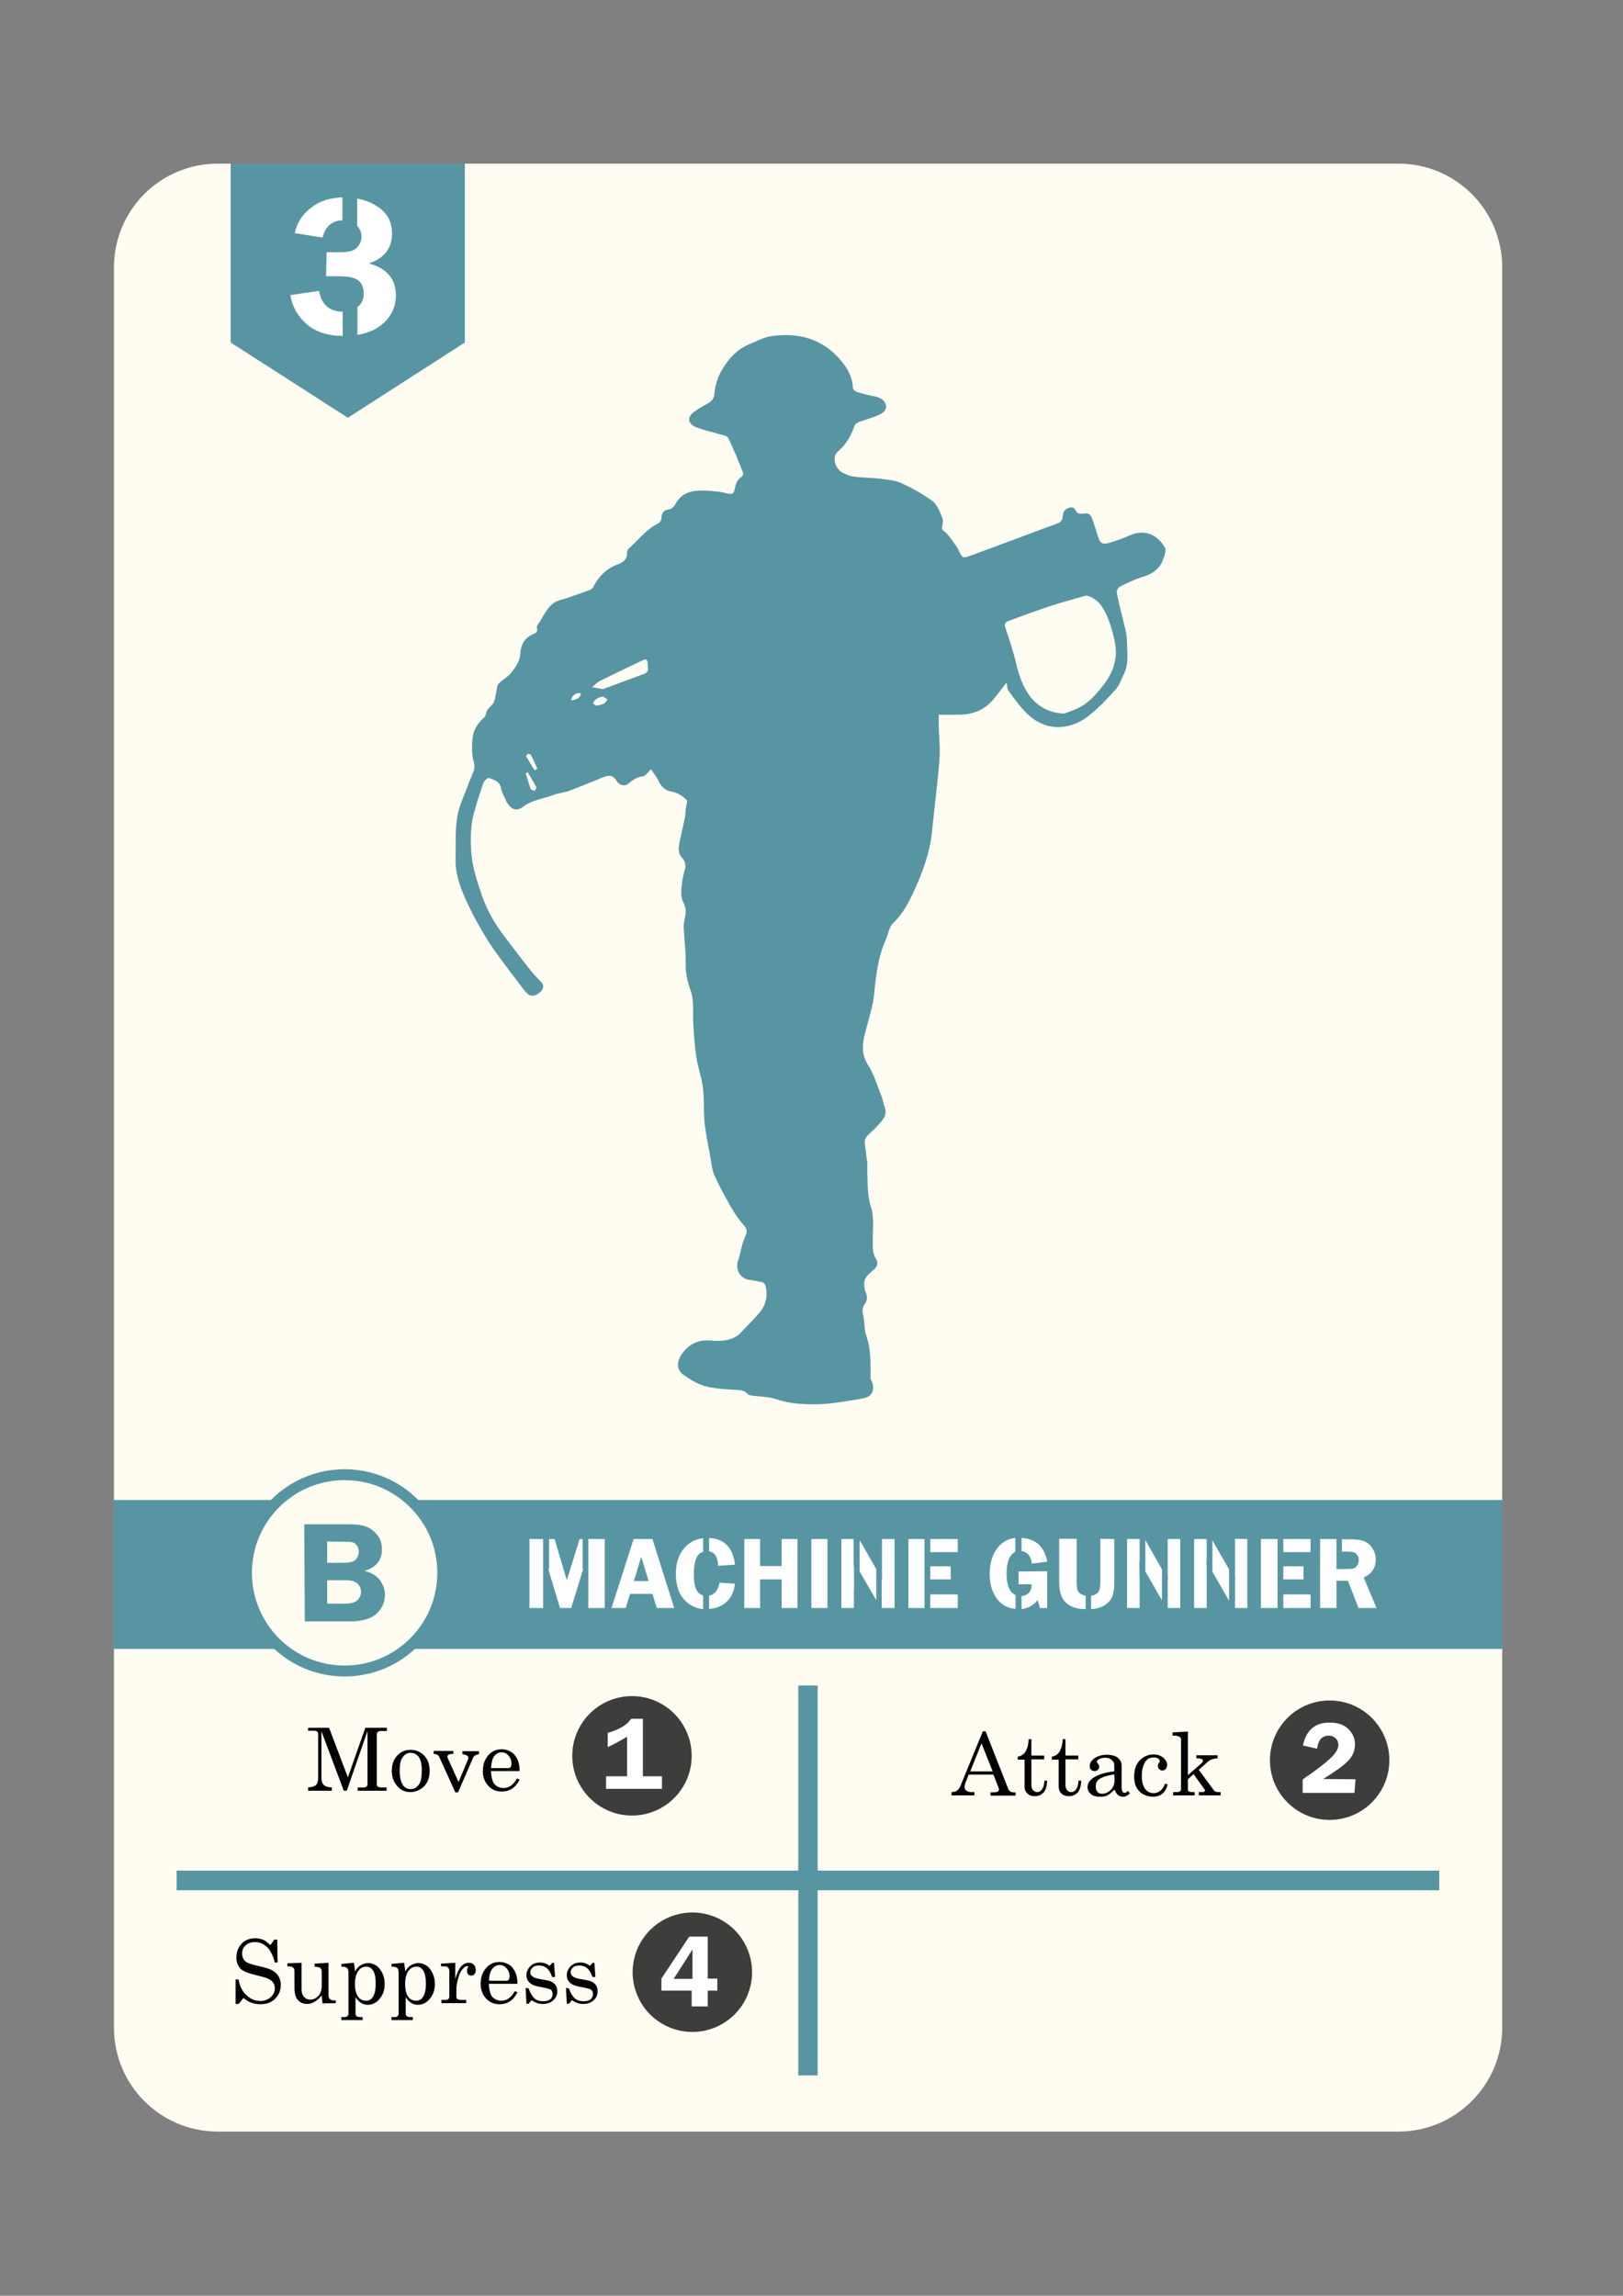 <?xml version="1.0" encoding="utf-8"?>
<!-- Generator: Adobe Illustrator 25.2.1, SVG Export Plug-In . SVG Version: 6.00 Build 0)  -->
<svg version="1.1" id="Layer_1" xmlns="http://www.w3.org/2000/svg" xmlns:xlink="http://www.w3.org/1999/xlink" x="0px" y="0px"
	 viewBox="0 0 595.3 841.9" style="enable-background:new 0 0 595.3 841.9;" xml:space="preserve">
<rect x="0" y="0" width="595.3" height="841.9" fill="#808080" stroke="none"/>
<style type="text/css">
	.st0{fill:#C7C6C6;}
	.st1{fill:#FFFCF2;}
	.st2{fill:#5895A2;}
	.st3{fill:#020203;}
	.st4{fill:#3D3D3B;}
	.st5{fill:none;}
	.st6{enable-background:new    ;}
	.st7{fill:#FFFFFF;}
	.st8{fill:#FFFCF1;stroke:#5895A2;stroke-width:4;stroke-miterlimit:10;}
</style>
<rect x="274.8" y="581.3" class="st0" width="4.2" height="7.2"/>
<path class="st1" d="M512.9,781.7h-433c-21.1,0-38.1-17.1-38.1-38.1V98.2C41.7,77.1,58.8,60,79.9,60h433C534,60,551,77.1,551,98.1
	v645.4C551,764.6,533.9,781.7,512.9,781.7z"/>
<rect x="41.7" y="550.1" class="st2" width="509.3" height="54.6"/>
<rect x="292.8" y="618.1" class="st2" width="7.1" height="143"/>
<rect x="64.8" y="686" class="st2" width="463.1" height="7.2"/>
<g>
	<path class="st3" d="M113,633.6h7.7l6.9,18.2l6.4-18.2h7.9v1.2H140c-0.7,0-1.1,0.1-1.4,0.3c-0.2,0.2-0.4,0.5-0.4,1v18.3
		c0,0.4,0.1,0.7,0.4,0.8c0.3,0.2,0.8,0.3,1.4,0.3h1.8v1.2h-10.6v-1.2h2c0.6,0,1-0.1,1.2-0.3s0.4-0.5,0.4-0.8v-19.6l-7.6,21.9h-1.1
		l-8.2-21.8v16.8c0,1,0.1,1.8,0.4,2.2c0.2,0.5,0.6,0.9,1.1,1.1c0.5,0.3,1.2,0.4,2.3,0.5v1.2H113v-1.2c1.4-0.1,2.4-0.4,2.9-0.9
		s0.8-1.4,0.8-2.8v-15.9c0-0.4-0.1-0.7-0.4-0.9c-0.2-0.2-0.7-0.3-1.3-0.3h-2V633.6L113,633.6L113,633.6z"/>
	<path class="st3" d="M150.6,641.7c2,0,3.6,0.7,5,2.1c1.3,1.4,2,3.3,2,5.6c0,1.6-0.3,3-0.9,4.1c-0.6,1.1-1.4,2-2.6,2.7s-2.3,1-3.6,1
		c-1.9,0-3.5-0.7-4.8-2.2s-2-3.3-2-5.6s0.7-4.2,2-5.6S148.7,641.7,150.6,641.7z M150.6,642.8c-1.2,0-2.1,0.5-2.9,1.6s-1.1,2.7-1.1,5
		s0.4,4,1.1,5.1c0.7,1.1,1.7,1.6,2.9,1.6s2.2-0.5,3-1.6s1.1-2.8,1.1-5.3c0-2.3-0.4-3.9-1.1-4.9C152.8,643.3,151.9,642.8,150.6,642.8
		z"/>
	<path class="st3" d="M159.1,642.1h7.2v1.1c-1,0-1.6,0.1-1.8,0.3c-0.3,0.2-0.4,0.4-0.4,0.7c0,0.2,0.1,0.5,0.2,0.7l3.9,8.6l3.5-8.4
		c0.1-0.2,0.1-0.3,0.1-0.4c0-0.8-0.8-1.2-2.2-1.4v-1.1h6.1v1.1c-0.6,0.1-1.1,0.2-1.5,0.5s-0.6,0.6-0.8,1.1l-5.4,12.4h-1l-5.8-12.8
		c-0.2-0.5-0.5-0.8-0.8-1s-0.8-0.3-1.4-0.3L159.1,642.1L159.1,642.1z"/>
	<path class="st3" d="M190.6,649.5h-10.5c0.1,2.2,0.5,3.8,1.2,4.7c0.9,1,2,1.5,3.4,1.5c2,0,3.7-1.2,4.9-3.5l1,0.4
		c-1.5,3-3.7,4.4-6.6,4.4c-2,0-3.6-0.7-4.9-2.1s-2-3.2-2-5.4c0-2.4,0.7-4.3,2-5.8s2.9-2.2,4.9-2.2c1.4,0,2.6,0.4,3.7,1.1
		c1,0.7,1.8,1.8,2.3,3.1C190.4,646.8,190.6,648,190.6,649.5z M180.1,648.4h6.3c0.4,0,0.7-0.1,0.9-0.4s0.3-0.7,0.3-1.3
		c0-1.2-0.4-2.1-1.1-2.9s-1.6-1.2-2.5-1.2c-1.1,0-2,0.5-2.8,1.5C180.6,645,180.2,646.5,180.1,648.4z"/>
</g>
<circle class="st4" cx="487.7" cy="645.5" r="21.9"/>
<rect x="476.5" y="632.2" class="st5" width="22.4" height="26.5"/>
<g class="st6">
	<path class="st7" d="M497.2,652.5l-0.4,5h-19v-4.9c0.6-0.5,1.6-1.2,3.1-2.2c3.5-2.5,6-4.5,7.6-6.1s2.4-3.1,2.4-4.4
		c0-1-0.3-1.8-1-2.4c-0.6-0.6-1.5-1-2.5-1c-2.5,0-3.9,1.6-4.3,4.8l-5.2-1.2c1.2-5.6,4.4-8.4,9.8-8.4c3,0,5.3,0.8,6.9,2.4
		s2.4,3.5,2.4,5.6c0,2.2-0.8,4.3-2.5,6c-1.7,1.8-4.8,4-9.2,6.7L497.2,652.5L497.2,652.5z"/>
</g>
<circle class="st4" cx="231.8" cy="643.9" r="21.9"/>
<rect x="220.6" y="630.7" class="st5" width="22.4" height="26.5"/>
<g class="st6">
	<path class="st7" d="M222.9,640.7v-5.2c4.4-1.3,7.2-3,8.6-5.2h4.3v21.1h7v4.6h-20.5v-4.6h7.7v-14.5
		C226.9,638.7,224.6,640,222.9,640.7z"/>
</g>
<g>
	<path class="st3" d="M360.5,634.9h1l8.3,21.1c0.3,0.8,1,1.3,2,1.3h0.7v1.2h-9.2v-1.2h0.7c1,0,1.6-0.1,2-0.3
		c0.3-0.2,0.4-0.4,0.4-0.7c0-0.2,0-0.4-0.1-0.6l-1.9-4.9h-9.1l-1.1,2.8c-0.3,0.8-0.4,1.3-0.4,1.8s0.2,1,0.7,1.3
		c0.5,0.4,1.2,0.5,2.1,0.5h0.8v1.2H349v-1.2c0.9,0,1.6-0.2,2.1-0.6c0.5-0.4,1-1.1,1.4-2.2L360.5,634.9z M360,639.3l-4.1,10.3h8.2
		L360,639.3z"/>
	<path class="st3" d="M377.3,637.8h1v6h4.7v1.4h-4.7v9.4c0,0.8,0.2,1.4,0.6,1.9c0.4,0.4,0.9,0.7,1.5,0.7c0.7,0,1.3-0.3,1.8-1
		s0.8-1.7,0.9-3.2h1c-0.1,2-0.5,3.4-1.3,4.3c-0.8,0.9-1.9,1.4-3.2,1.4c-1.2,0-2.1-0.3-2.8-1c-0.7-0.7-1-1.5-1-2.6v-9.8h-2.5v-1.1
		c1.2-0.2,2-0.7,2.6-1.5C376.8,641.5,377.2,639.9,377.3,637.8z"/>
	<path class="st3" d="M389.8,637.8h1v6h4.7v1.4h-4.7v9.4c0,0.8,0.2,1.4,0.6,1.9c0.4,0.4,0.9,0.7,1.5,0.7c0.7,0,1.3-0.3,1.8-1
		s0.8-1.7,0.9-3.2h1c-0.1,2-0.5,3.4-1.3,4.3c-0.8,0.9-1.9,1.4-3.2,1.4c-1.2,0-2.1-0.3-2.8-1c-0.7-0.7-1-1.5-1-2.6v-9.8h-2.5v-1.1
		c1.2-0.2,2-0.7,2.6-1.5C389.2,641.5,389.7,639.9,389.8,637.8z"/>
	<path class="st3" d="M413.8,656.8l0.6,0.9c-0.8,0.8-1.6,1.2-2.5,1.2c-0.7,0-1.3-0.2-1.8-0.6s-0.9-1.1-1.3-2c-1,1-1.9,1.7-2.6,2.1
		s-1.6,0.5-2.7,0.5c-1.5,0-2.6-0.3-3.4-1s-1.2-1.5-1.2-2.5c0-1.5,0.9-2.8,2.7-3.8c1.8-1,4.2-1.7,7.1-2v-2.2c0-0.8-0.3-1.5-1-2
		c-0.6-0.6-1.4-0.8-2.4-0.8c-0.9,0-1.7,0.2-2.3,0.6c-0.5,0.3-0.7,0.6-0.7,0.8s0.1,0.4,0.4,0.7c0.3,0.4,0.5,0.8,0.5,1.1
		c0,0.5-0.1,0.8-0.5,1.2c-0.3,0.3-0.7,0.5-1.2,0.5s-1-0.2-1.3-0.5c-0.4-0.3-0.5-0.8-0.5-1.4c0-1,0.6-2,1.7-2.8
		c1.2-0.8,2.7-1.3,4.6-1.3c1.7,0,3.1,0.4,4,1.1c0.9,0.8,1.4,1.7,1.4,2.8v8c0,0.7,0.1,1.2,0.3,1.6c0.2,0.3,0.5,0.5,0.9,0.5
		C413,657.3,413.4,657.2,413.8,656.8z M408.7,650.7c-2.6,0.4-4.5,1-5.6,1.8c-0.8,0.6-1.2,1.5-1.2,2.7c0,0.8,0.2,1.4,0.6,1.9
		s1,0.7,1.7,0.7c1.2,0,2.3-0.5,3.2-1.4c0.9-0.9,1.4-2.1,1.4-3.5L408.7,650.7L408.7,650.7z"/>
	<path class="st3" d="M427.3,654.1l1,0.3c-0.8,3-2.6,4.5-5.4,4.5c-2,0-3.7-0.7-5-2s-1.9-3.1-1.9-5.4c0-2.6,0.7-4.6,2.1-6
		s3.1-2.1,5-2.1c1.4,0,2.6,0.4,3.6,1.2c0.9,0.8,1.4,1.7,1.4,2.6c0,0.6-0.2,1.1-0.5,1.5c-0.4,0.4-0.8,0.6-1.2,0.6
		c-0.5,0-0.9-0.2-1.2-0.5s-0.5-0.7-0.5-1.2s0.2-0.9,0.5-1.3c0.2-0.2,0.2-0.3,0.2-0.5c0-0.3-0.2-0.6-0.6-0.9c-0.4-0.3-1-0.4-1.7-0.4
		c-1.3,0-2.2,0.5-2.9,1.4c-0.9,1.3-1.4,3.1-1.4,5.3c0,2.1,0.4,3.7,1.2,4.8c0.8,1.1,1.9,1.6,3.2,1.6
		C425.1,657.5,426.5,656.4,427.3,654.1z"/>
	<path class="st3" d="M430.1,635.3l5.6-0.3v16l4.8-4.2c0.5-0.4,0.7-0.8,0.7-1.1s-0.1-0.5-0.4-0.6c-0.4-0.2-1.1-0.3-2-0.3v-1.1h7.8
		v1.1c-1.5,0.1-2.7,0.5-3.5,1.2l-3.4,3l5.5,7.5c0.3,0.5,0.9,0.7,1.7,0.7h0.8v1.2h-8v-1.2h0.8c0.6,0,1,0,1.2-0.2
		c0.2-0.1,0.3-0.2,0.3-0.4s0-0.3-0.2-0.4l-4-5.6l-2.1,1.9v3.7c0,0.3,0.1,0.5,0.3,0.7c0.3,0.2,0.7,0.3,1.2,0.3h1v1.2h-7.9v-1.2h1.3
		c0.5,0,0.9-0.1,1.2-0.3s0.4-0.5,0.4-0.9v-18c0-0.5-0.1-0.8-0.5-1c-0.4-0.3-1-0.5-1.8-0.5h-0.8V635.3z"/>
</g>
<polygon class="st2" points="170.5,60 170.5,125.6 127.6,153.2 84.6,125.6 84.6,60 "/>
<polygon class="st0" points="84.9,125.3 85.5,125.3 85.5,125.6 "/>
<polygon class="st0" points="171.9,125.3 171.4,125.6 171.4,125.3 "/>
<rect x="114.1" y="711.3" class="st5" width="69.4" height="24.4"/>
<g>
	<path class="st3" d="M99.2,713.3l1.4-2h1.1l0.1,8.4h-1c-0.7-2.6-1.6-4.5-2.9-5.7s-2.7-1.8-4.4-1.8c-1.4,0-2.5,0.4-3.4,1.2
		s-1.3,1.8-1.3,3c0,0.7,0.2,1.4,0.5,2s0.8,1,1.5,1.4c0.7,0.3,1.9,0.7,3.7,1.1c2.6,0.6,4.4,1.1,5.4,1.7s1.8,1.3,2.3,2.2
		s0.8,1.9,0.8,3c0,2.1-0.7,3.8-2.1,5.2s-3.2,2-5.4,2c-2.4,0-4.5-0.8-6.2-2.3l-1.8,2.2h-1.1v-9h1.1c0.4,2.5,1.4,4.4,2.9,5.8
		c1.5,1.4,3.2,2.1,5.1,2.1c1.5,0,2.8-0.5,3.8-1.4s1.5-2,1.5-3.3c0-0.7-0.2-1.4-0.6-2s-0.9-1-1.7-1.4c-0.8-0.4-2.3-0.8-4.7-1.4
		c-2.6-0.6-4.3-1.3-5.2-2c-1.3-1.1-1.9-2.6-1.9-4.5c0-2,0.7-3.7,1.9-5s3-2,5-2c1,0,1.9,0.2,2.8,0.5S98.2,712.5,99.2,713.3z"/>
	<path class="st3" d="M110.6,719.8v9.7c0,1.2,0.3,2.1,0.9,2.8s1.4,1,2.3,1c1.2,0,2.2-0.5,3-1.4s1.2-2.1,1.2-3.5v-5.5
		c0-0.5-0.2-0.9-0.5-1.2c-0.4-0.3-1.1-0.4-2.1-0.5v-1.1l5.1-0.3v12c0,0.5,0.2,1,0.5,1.3s0.8,0.5,1.3,0.5h0.9v1l-4.9,0.1l-0.3-2.9
		c-0.9,1-1.8,1.8-2.6,2.3c-0.9,0.5-1.8,0.8-2.7,0.8c-1.3,0-2.4-0.4-3.3-1.3c-0.9-0.9-1.4-2.4-1.4-4.5v-6.4c0-0.6-0.2-1-0.7-1.3
		c-0.3-0.2-0.9-0.3-1.9-0.3V720L110.6,719.8z"/>
	<path class="st3" d="M129.8,719.8c0.2,1.1,0.4,2.2,0.4,3.2c0.7-1.2,1.5-2,2.3-2.4s1.6-0.7,2.6-0.7s1.9,0.3,2.9,0.9
		c0.9,0.6,1.6,1.5,2.2,2.7c0.6,1.2,0.9,2.5,0.9,4c0,2.4-0.7,4.3-2.1,5.8c-1.1,1.2-2.5,1.9-4.1,1.9c-0.9,0-1.7-0.2-2.5-0.7
		s-1.4-1.2-2-2.1v5.9c0,0.5,0.1,0.8,0.3,1c0.3,0.2,0.7,0.4,1.2,0.4h1.1v1.1h-7.8v-1.1h1.1c0.5,0,0.9-0.1,1.1-0.3s0.4-0.5,0.4-0.8
		v-15.4c0-0.7-0.2-1.2-0.5-1.5s-1-0.5-2.1-0.5v-1L129.8,719.8z M134.3,721.2c-1.1,0-2.1,0.5-2.9,1.6c-0.8,1.1-1.2,2.7-1.2,4.8
		s0.4,3.6,1.1,4.6s1.7,1.5,2.9,1.5c1.1,0,1.9-0.4,2.5-1.3c0.8-1.1,1.1-2.8,1.1-4.9c0-2.3-0.3-3.9-1-4.9S135.4,721.2,134.3,721.2z"/>
	<path class="st3" d="M148.2,719.8c0.2,1.1,0.4,2.2,0.4,3.2c0.7-1.2,1.5-2,2.3-2.4s1.6-0.7,2.6-0.7s1.9,0.3,2.9,0.9
		c0.9,0.6,1.6,1.5,2.2,2.7c0.6,1.2,0.9,2.5,0.9,4c0,2.4-0.7,4.3-2.1,5.8c-1.1,1.2-2.5,1.9-4.1,1.9c-0.9,0-1.7-0.2-2.5-0.7
		s-1.4-1.2-2-2.1v5.9c0,0.5,0.1,0.8,0.3,1c0.3,0.2,0.7,0.4,1.2,0.4h1.1v1.1h-7.8v-1.1h1.1c0.5,0,0.9-0.1,1.1-0.3s0.4-0.5,0.4-0.8
		v-15.4c0-0.7-0.2-1.2-0.5-1.5s-1-0.5-2.1-0.5v-1L148.2,719.8z M152.7,721.2c-1.1,0-2.1,0.5-2.9,1.6c-0.8,1.1-1.2,2.7-1.2,4.8
		s0.4,3.6,1.1,4.6s1.7,1.5,2.9,1.5c1.1,0,1.9-0.4,2.5-1.3c0.8-1.1,1.1-2.8,1.1-4.9c0-2.3-0.3-3.9-1-4.9S153.8,721.2,152.7,721.2z"/>
	<path class="st3" d="M161.7,720.1l5.3-0.3v5.9c0.6-2,1.2-3.4,2-4.4s1.8-1.5,2.9-1.5c0.8,0,1.4,0.2,1.9,0.7s0.7,1.1,0.7,2
		c0,0.7-0.2,1.2-0.5,1.5c-0.3,0.4-0.7,0.5-1.2,0.5s-0.9-0.2-1.1-0.5c-0.3-0.3-0.4-0.7-0.4-1.3c0-0.3,0.1-0.7,0.2-1
		c0.2-0.3,0.2-0.4,0.2-0.5c0-0.2-0.1-0.2-0.3-0.2c-0.4,0-0.9,0.2-1.4,0.8c-0.8,0.7-1.3,1.7-1.7,2.9c-0.6,1.9-0.9,3.4-0.9,4.5v3.1
		c0,0.3,0.1,0.6,0.4,0.8s0.7,0.3,1.3,0.3h1.9v1.2h-9.1v-1.2h1.4c0.5,0,0.9-0.1,1.1-0.3s0.4-0.4,0.4-0.7v-9.3c0-0.7-0.1-1.2-0.4-1.5
		c-0.3-0.3-0.7-0.5-1.3-0.5h-1.3L161.7,720.1L161.7,720.1L161.7,720.1z"/>
	<path class="st3" d="M189.8,727.5h-10.5c0.1,2.2,0.5,3.8,1.2,4.7c0.9,1,2,1.5,3.4,1.5c2,0,3.7-1.2,4.9-3.5l1,0.4
		c-1.5,3-3.7,4.4-6.6,4.4c-2,0-3.6-0.7-4.9-2.1s-2-3.2-2-5.4c0-2.4,0.7-4.3,2-5.8s2.9-2.2,4.9-2.2c1.4,0,2.6,0.4,3.7,1.1
		c1,0.7,1.8,1.8,2.3,3.1C189.6,724.8,189.8,726,189.8,727.5z M179.4,726.4h6.3c0.4,0,0.7-0.1,0.9-0.4s0.3-0.7,0.3-1.3
		c0-1.2-0.4-2.1-1.1-2.9s-1.6-1.2-2.5-1.2c-1.1,0-2,0.5-2.8,1.5C179.8,723,179.4,724.4,179.4,726.4z"/>
	<path class="st3" d="M193.9,729.2c0.6,1.8,1.4,3,2.2,3.7s1.9,1,3.1,1c1.1,0,2-0.2,2.6-0.7s0.9-1.1,0.9-1.9c0-0.4-0.1-0.8-0.3-1.2
		c-0.2-0.3-0.5-0.6-0.9-0.7s-1.4-0.4-3.1-0.7c-1.6-0.3-2.7-0.6-3.3-1c-0.6-0.3-1.1-0.8-1.5-1.4s-0.5-1.3-0.5-2c0-1.1,0.4-2,1.1-2.9
		c0.9-1.1,2.2-1.7,3.9-1.7c1.3,0,2.4,0.4,3.5,1.2l1-1.1h0.6l0.4,5.2h-1.1c-0.5-1.5-1.1-2.5-1.9-3.2c-0.8-0.7-1.8-1-2.9-1
		c-1,0-1.8,0.2-2.3,0.7c-0.6,0.5-0.9,1.1-0.9,1.8c0,0.6,0.3,1.1,0.8,1.5s1.5,0.8,3,1c1.7,0.3,2.9,0.5,3.4,0.7c0.9,0.3,1.5,0.8,2,1.4
		s0.7,1.4,0.7,2.4c0,1.3-0.5,2.4-1.5,3.3s-2.3,1.3-3.9,1.3c-1.4,0-2.8-0.5-4-1.4l-1.1,1.3h-0.8l-0.3-5.8L193.9,729.2L193.9,729.2z"
		/>
	<path class="st3" d="M208.7,729.2c0.6,1.8,1.4,3,2.2,3.7s1.9,1,3.1,1c1.1,0,2-0.2,2.6-0.7s0.9-1.1,0.9-1.9c0-0.4-0.1-0.8-0.3-1.2
		c-0.2-0.3-0.5-0.6-0.9-0.7s-1.4-0.4-3.1-0.7c-1.6-0.3-2.7-0.6-3.3-1c-0.6-0.3-1.1-0.8-1.5-1.4s-0.5-1.3-0.5-2c0-1.1,0.4-2,1.1-2.9
		c0.9-1.1,2.2-1.7,3.9-1.7c1.3,0,2.4,0.4,3.5,1.2l1-1.1h0.6l0.4,5.2h-1.1c-0.5-1.5-1.1-2.5-1.9-3.2c-0.8-0.7-1.8-1-2.9-1
		c-1,0-1.8,0.2-2.3,0.7c-0.6,0.5-0.9,1.1-0.9,1.8c0,0.6,0.3,1.1,0.8,1.5s1.5,0.8,3,1c1.7,0.3,2.9,0.5,3.4,0.7c0.9,0.3,1.5,0.8,2,1.4
		s0.7,1.4,0.7,2.4c0,1.3-0.5,2.4-1.5,3.3s-2.3,1.3-3.9,1.3c-1.4,0-2.8-0.5-4-1.4l-1.1,1.3h-0.8l-0.3-5.8L208.7,729.2L208.7,729.2z"
		/>
</g>
<ellipse transform="matrix(0.923 -0.385 0.385 0.923 -258.724 153.23)" class="st4" cx="253.7" cy="723.4" rx="21.9" ry="21.9"/>
<rect x="242.5" y="710.2" class="st5" width="22.4" height="26.5"/>
<g class="st6">
	<path class="st7" d="M259.6,710.2v15.4h3.5v4.4h-3.5v5.8h-5.9V730h-11.1v-4.4l10.2-15.4H259.6z M247.1,725.7h6.9v-8.6
		c0-0.3,0-0.7,0-1.2v-1L247.1,725.7z"/>
</g>
<g>
	<path class="st7" d="M119.8,92.5h5.2c3,0,5-0.6,6-1.8c1.1-1.2,1.6-2.5,1.6-3.9c0-1.6-0.6-3-1.8-4.2s-2.8-1.8-4.9-1.8
		c-4,0-6.5,2.1-7.6,6.3l-10.2-1.6c0.8-3.8,2.9-7,6.1-9.4c3.2-2.5,7.2-3.7,12-3.7c5,0,9.1,1.2,12.5,3.5s5.1,5.6,5.1,9.7
		c0,5.4-2.8,9.1-8.5,11c6.6,1.8,9.9,5.7,9.9,11.7c0,4.3-1.7,7.9-5.1,10.7c-3.4,2.8-8.1,4.2-14,4.2c-5.7,0-10.2-1.4-13.6-4.3
		c-3.3-2.9-5.3-6.4-6-10.7l10.5-1.5c1,5.1,3.9,7.6,8.8,7.6c2.3,0,4.1-0.6,5.5-1.8c1.4-1.2,2.1-2.8,2.1-4.8c0-2.1-0.6-3.7-1.9-4.8
		c-1.3-1.1-3.8-1.6-7.4-1.6h-4.5L119.8,92.5L119.8,92.5L119.8,92.5z"/>
</g>
<rect x="125.6" y="67.8" class="st2" width="5.4" height="20.2"/>
<rect x="125.7" y="108.5" class="st2" width="5.4" height="20.2"/>
<path class="st0" d="M251.7,223.4c0,1.1,0.2,1.5,0.4,1s0.2-1.4,0-2C251.9,221.9,251.7,222.3,251.7,223.4z"/>
<path class="st2" d="M369.2,250.3c-1.9,2.5-3.5,4.6-5.2,6.6c-3.3,3.7-7.5,5.2-12.4,5.2c-2.3,0-4.6,0-7.3,0c0,1.3,0,2.5,0,3.7
	c0.1,4.2,0.6,8.4,0.3,12.6c-0.7,9-1.9,18-2.8,27c-0.8,7.3-3.3,14.2-6.3,20.8c-2,4.4-4.2,8.8-7.9,12.3c-1.5,1.4-1.8,4.1-2.7,6.1
	c-2.9,6.4-3.6,13.2-4.3,20.2c-0.5,4.4-1.9,8.6-3,12.9c-1.2,4.4-2,8.5,0.8,12.9c2.2,3.3,3.3,7.4,4.8,11.1c0.6,1.4,0.8,2.9,1.3,4.3
	c1.1,3-0.8,4.8-2.5,6.7c-1.3,1.5-2.9,2.7-4.2,4.2c-0.4,0.5-0.6,1.3-0.6,2c0.2,2.5,0.6,4.9,0.9,7.4c0.1,0.8,0,1.7,0,2.5
	c0.2,4.7-0.1,9.3,1.4,14c1.2,3.8,0.6,8.2,0.6,12.3c0,2.2-0.1,4.5,1.2,6.5c1,1.6,0.4,3.1-1,4.2c-1.8,1.5-3.6,2.9-3.3,5.6
	c0.1,0.6,0.1,1.3,0.3,1.9c0.8,1.7,1.1,3.3-0.1,4.9c-0.9,1.2-1,2.5-0.6,4.1c0.6,2.4,0.3,5.1,1.1,7.4c1.8,5.1,1.6,10.3,1.6,15.5
	c0,0.8,0.6,1.5,0.8,2.3c0.5,3.1-0.5,4.8-4,5.4c-5.5,0.9-11.1,2-16.7,2.1c-4.8,0-9.6-0.2-14.4-1.8c-2.9-1-6.1-1-9.2-1.4
	c-0.5-0.1-1.2-0.2-1.5-0.5c-1.3-1.6-2.9-1.5-4.7-1.6c-3.7-0.3-7.6-0.4-11.1-1.4c-2.8-0.8-5.5-2.5-7.9-4.2c-2.3-1.6-2.5-4.5-0.8-7.1
	c2.6-4,6.1-5.8,10.9-5.4c3.4,0.3,6.8,0.2,9.8-1.8c0.6-0.4,1.1-1,1.6-1.5c2.3-2.4,4.6-4.7,6.7-7.2c1.8-2.2,2.6-4.8,2.3-7.7
	c-0.1-0.7-0.1-1.4-0.4-2c-0.2-0.5-0.6-1.1-1.1-1.2c-1.7-0.4-3.4-0.6-5.1-0.9c-3.3-0.7-4.9-4-3.7-7.3c0.6-1.7,0.9-3.6,1.4-5.4
	c0.3-1.1,0.7-2.2,1.2-3.3c0.7-1.5,0.7-2.6-0.5-3.9c-1.9-2.2-3.6-4.6-5-7.1c-2.1-3.7-4.2-7.5-5.9-11.4c-1-2.3-1.1-4.9-1.6-7.4
	c-0.5-2.6-1-5.1-1.4-7.7c-0.3-1.8-0.6-3.7-0.7-5.6c-0.2-3.8,0-7.7-0.5-11.5c-0.5-3.7-1.8-7.3-2.4-11.1c-0.6-3.8-0.8-7.7-1.1-11.6
	c-0.3-4.5,0.5-8.9-1.2-13.4c-1.1-3-1.7-6.2-1.6-9.6c0.1-4.1-0.5-8.2-0.7-12.3c-0.1-1.4,0.1-2.8,0.4-4.1c0.5-2.1,0.4-4-0.7-6
	c-0.6-1.2-0.7-2.9-0.6-4.3c0.2-2.5,0.6-5.1,1.3-7.5c0.5-1.7,0-3.1-1-4.2c-1.4-1.5-1.4-3.2-1.1-4.9c0.6-3.3,1.5-6.6,2.1-9.9
	c0.2-0.9,0.2-1.9,0.3-2.9c0.1-0.9,0.3-1.8,0.6-3.2c-1.3-1.5-3.2-2.9-5.7-3.4c-2.4-0.4-3.9-1.8-4.9-4c-0.7-1.5-1.8-2.8-2.7-4.2
	c-1.2,1.1-2,2.5-3,2.6c-2.3,0.2-3.8,1.5-5.5,2.8c-1.4,1.1-3.4,0.2-4.2-1.2c-1.5-2.6-3.4-1.8-5.3-1.1c-4,1.6-7.9,3.3-12,4.8
	c-1.9,0.7-4.1,0.8-6,1.6c-3.7,1.4-7.7,1.7-11,4.3c-2.6,2-4.9,0.7-6.5-2.9c-0.6-1.4-1.3-2.7-1.6-4.2c-0.5-2.4-2.6-2.8-4.3-3.5
	c-0.4-0.2-1.8,1-2.1,1.8c-1.3,3.8-2.6,7.7-3.6,11.6c-1.1,4.3-1.1,8.6-0.9,13.1c0.3,5.8,2.1,11.1,3.9,16.4c1.9,5.6,4.8,10.6,8.4,15.3
	c2.8,3.7,5.6,7.4,8.5,11.1c1.4,1.8,2.9,3.5,4.5,5.1c1.2,1.2,1.6,2.2,0.5,3.6c-1.6,1.9-3.7,2.4-5,1.2c-0.8-0.7-1.5-1.6-2.2-2.5
	c-4-5.4-8.2-10.6-11.9-16.2c-3.2-5-6.1-10.3-8.6-15.7c-2.1-4.8-4-9.8-3.8-15.3c0.1-5.1-0.2-10.2,0.6-15.2c0.6-3.9,2.5-7.6,3.8-11.3
	c0.7-1.9,1.6-3.8,2.3-5.7c0.4-1.3,0.2-2.5-0.2-3.9c-0.6-2.7-0.6-5.6-0.2-8.4c0.4-2.8,1.9-5.2,4.1-7.1c0.3-0.3,0.6-0.8,0.7-1.2
	c0.2-1.8,1.5-2.6,2.5-3.8c1-1.2,1-3.2,1.4-4.8c0.2-0.9,0.2-2,0.7-2.6c1.5-1.5,3.5-2.6,4.8-4.2c1.5-1.9,3.1-4.3,3.2-6.5
	c0.2-3.7,1.5-6.2,4.9-7.6c1-0.4,1.5-0.9,1.3-2c-0.1-0.4-0.1-0.9,0.1-1.2c2.2-2.9,3.3-6.7,6.7-8.6c1.1-0.6,2.4-0.8,3.6-1.2
	c3-1,6.1-2.1,9.1-3.2c0.4-0.2,0.9-0.6,1.1-1c2-4.1,5.1-7,9.4-8.5c1.9-0.7,3.1-2,3-4.2c0-0.4,0.2-1,0.5-1.3c3.6-3.2,6.5-7.2,11-9.4
	c0.6-0.3,1.1-1.2,1.1-1.9c0-1.7,0.9-2.9,2.3-3.1c1.6-0.2,2.3-1.1,3-2.3c2.2-4,6-4.8,10.1-4.7c1.8,0,3.6,0.2,5.4,0.4
	c1.2,0.1,2.4,0.4,3.6,0.7c1.2,0.2,2.1,0.3,2.4-1.3c0.4-1.8,0.8-3.8,2.7-4.9c0.3-0.2,0.6-1.1,0.4-1.6c-1.7-4.2-3.4-8.5-5.4-12.6
	c-0.4-0.8-1.9-1-3-1.3c-2.9-0.9-5.9-1.5-8.7-2.6c-3.2-1.3-3.5-3.7-0.8-5.7c1.6-1.2,3.4-2.1,5.1-3.1c1.2-0.7,2.1-1.6,2.3-3.2
	c0.3-3.3,1.2-6.5,3-9.4c2.4-3.9,5.3-7.1,9.5-8.9c2.7-1.1,5.4-2.7,8.3-3.1c10.1-1.5,19,0.9,25.7,9c2.3,2.7,4.2,6,4.3,9.9
	c0,0.5,0.8,1.3,1.4,1.5c2.2,0.7,4.5,1.3,6.8,1.7c1.8,0.4,3.4,1.2,3.9,3s-1,3.1-2.4,3.7c-2.4,1.1-4.9,1.7-7.3,2.6
	c-0.7,0.3-1.6,0.8-1.8,1.5c-1.3,3.7-3.1,6.9-6.1,9.4c-2.4,2-0.9,6.8,2.3,8c0.8,0.3,1.6,0.8,2.5,1c1,0.2,2.1,0.3,3.1,0.4
	c2.4,0.2,4.7,0.2,7.1,0.5c2.7,0.4,5.7,0.5,8.1,1.6c4.1,1.8,8.1,4.1,11.7,6.7c1.7,1.3,2.6,3.9,3.5,6c0.4,0.9,0.2,2.1,0,3.1
	s-0.2,1.3,0.8,2c1.5,1.2,2.6,3,3.8,4.6c0.6,0.8,1.1,1.6,1.5,2.5c1.3,2.7,1.6,2.8,4.2,1.8c8.9-3.3,17.9-6.6,26.9-10
	c1.9-0.7,3.9-1.3,5.8-2.2c0.6-0.3,1.2-1.4,1.2-2.1c0-1.8,0.8-2.8,2.3-3.3s2.2,0.4,2.8,1.6c0.2,0.4,1.3,0.7,2,0.6
	c2.2-0.4,3.1,0,3.8,2.1c0.7,2.1,1.4,4.1,2,6.2c0.8,2.5,1.6,3.1,4.1,2.4c2.6-0.8,5.2-1.7,7.7-2.8c5.7-2.5,10.3,0.1,12.8,4.6
	c0.5,0.9-0.1,2.7-0.6,4c-1.2,3.7-4,5.6-7.7,6.7c-2.8,0.8-5.5,2.2-8.2,3.5c-0.6,0.3-1.3,1.4-1.2,2.1c0.5,3,1.3,5.9,2,8.8
	c0.6,2.8,1.6,5.7,1.7,8.5c0.1,4.4,0.9,8.8-1.2,13c-0.9,1.8-1.5,3.8-2.8,5.2c-3,3.4-6.1,6.7-9.6,9.5c-3,2.5-6.7,4.2-10.7,4.4
	c-5,0.3-9.2-1.8-12.6-5.2c-2.5-2.5-4.6-5.5-6.7-8.4C369.4,252.7,369.5,251.6,369.2,250.3z M390.3,261.7c1.2-0.5,3.3-1.1,5.3-2.1
	c4.1-2,6.9-5.5,9.6-9c3.3-4.5,4.9-9.6,3.7-15.2c-1-4.8-2.3-9.4-5.1-13.5c-1.3-1.8-4.4-3.8-5.8-3.4c-4,1.2-8,2.2-12,3.5
	c-5.5,1.8-10.9,3.8-16.3,5.8c-1.3,0.5-1.3,1.3-0.9,2.5c1.4,4.3,2.9,8.6,3.9,13c1.1,4.6,2.6,9,5.6,12.7
	C381.1,259.2,384.7,261.4,390.3,261.7z M237.6,244.6c0-2.7-0.4-3.2-1.8-2.5c-5.2,2.5-10.5,5-15.7,7.6c-1.1,0.5-1.9,1.5-2.9,2.3
	c1.3,0.2,2.6,0.5,3.9,0.7c0.1,0,0.3-0.1,0.4-0.1c4.7-1.7,9.3-3.5,14-5.2C237.2,246.9,238,246.1,237.6,244.6z M218.8,258.8
	c1.1-0.3,2-0.4,2.8-0.8c0.5-0.3,0.8-1,1.2-1.5c-0.7-0.4-1.4-1.1-2-1c-0.8,0.1-1.7,0.6-2.4,1.1c-0.4,0.3-0.9,1.1-0.8,1.4
	S218.4,258.6,218.8,258.8z M193.6,283.2c-0.3,0.1-0.6,0.3-0.8,0.4c0.6,1.9,1.2,3.9,1.9,5.8c0.1,0.4,1,0.4,1.5,0.6
	c0.2-0.5,0.6-1.1,0.5-1.4C195.7,286.8,194.6,285,193.6,283.2z M196.1,282.5c0.3-0.2,0.7-0.4,1-0.6c-0.8-1.7-1.5-3.4-2.4-5.1
	c-0.1-0.2-0.8-0.4-1.1-0.3s-0.7,0.8-0.6,0.9C194,279.1,195.1,280.8,196.1,282.5z M209.4,256.9c2.5-0.4,3.4-1.1,3.7-2.7
	C211.2,254,209.9,254.9,209.4,256.9z"/>
<g>
	<polygon class="st7" points="213.9,575.4 209.5,589.7 205.4,589.7 201.1,575.4 201.4,575.4 201.4,564.4 203.4,564.4 207.9,579.5 
		212.6,564.4 213.7,564.4 213.7,575.4 	"/>
	<polygon class="st7" points="221.8,564.4 221.8,589.7 215.8,589.7 215.8,569.1 215.8,569.2 215.8,564.4 	"/>
	<polygon class="st7" points="199.2,564.4 199.2,569.3 199.2,569.1 199.2,589.7 194.2,589.7 194.2,564.4 	"/>
	<path class="st7" d="M239.3,564.4h-6.9l-8.1,25.3h5.2l1.6-5.2h8.2l1.6,5.2h6.4L239.3,564.4z M232.5,579.8l2.7-8.9l2.7,8.9H232.5z"
		/>
	<path class="st7" d="M269.6,580.8c-0.4,3-1.5,5.3-3.4,6.9c-1.7,1.4-3.7,2.2-6.1,2.3v-4.9c2-0.3,3.3-1.9,3.8-4.7L269.6,580.8z"/>
	<path class="st7" d="M254.5,577.1c0,3.2,0.4,5.3,1.3,6.5c0.6,0.8,1.3,1.3,2.1,1.5v5c-2.8-0.3-5-1.4-6.9-3.4
		c-2.1-2.3-3.1-5.5-3.1-9.6c0-3.8,1-7,3.1-9.4c1.8-2.1,4.1-3.3,6.9-3.6v5C255.6,569.7,254.5,572.4,254.5,577.1z"/>
	<path class="st7" d="M269.6,573.8l-6.2,0.4c-0.1-3.2-1.2-4.9-3.3-5.3V564C265.7,564.3,268.8,567.5,269.6,573.8z"/>
	<path class="st7" d="M286.7,564.4v9.9h-7.9v-9.9H273v25.3h5.8v-10.5h7.9v10.5h5.8v-25.3H286.7z"/>
	<path class="st7" d="M297.6,564.4v25.3h5.9v-25.3H297.6z"/>
	<path class="st7" d="M313.2,573.5v9.7h0.1v-8.6C313.2,574.3,313.2,573.9,313.2,573.5z"/>
	<path class="st7" d="M328.1,564.4v25.3h-4.7V579l0.2,0.3c-0.1-0.7-0.1-1.3-0.1-1.7v-13.2L328.1,564.4L328.1,564.4z"/>
	<path class="st7" d="M313.2,583.2v6.5h-4.6v-25.3h4.5v8.3l0,0c0,0.4,0,0.7,0,0.8L313.2,583.2L313.2,583.2z"/>
	<polygon class="st7" points="321.4,575.4 321.4,586.8 315.3,576.3 315.3,564.8 	"/>
	<rect x="341.2" y="564.4" class="st7" width="10.1" height="4.8"/>
	<rect x="341.2" y="574.4" class="st7" width="7.5" height="4.8"/>
	<rect x="341.2" y="584.7" class="st7" width="10.1" height="5"/>
	<rect x="333.2" y="564.4" class="st7" width="5.9" height="25.3"/>
	<path class="st7" d="M370.4,571c-0.8,1.5-1.2,3.5-1.2,6.2c0,2.6,0.5,4.6,1.3,6c0.5,0.8,1.2,1.4,2,1.7v5.1c-2.8-0.2-5-1.4-6.7-3.5
		c-1.8-2.4-2.8-5.4-2.8-9.2c0-4,1-7.3,2.9-9.7c1.7-2.1,3.8-3.3,6.5-3.6v5C371.7,569.4,371,570.1,370.4,571z"/>
	<path class="st7" d="M384.1,572.7l-5.6,0.7c-0.4-2.8-1.7-4.3-3.8-4.6V564c2.5,0.1,4.6,0.9,6.2,2.3
		C382.6,568,383.7,570.1,384.1,572.7z"/>
	<path class="st7" d="M384.1,576.2v13.5h-2.7c-0.2-1-0.5-1.9-0.8-2.9c-1.6,1.9-3.5,3-5.9,3.3v-4.8c0.9,0,1.8-0.4,2.5-1
		c0.8-0.7,1.2-1.8,1.2-3.3h-4.8v-4.7L384.1,576.2L384.1,576.2z"/>
	<path class="st7" d="M398.2,585.2v4.9c-2.2,0-4-0.4-5.4-1.1c-1.4-0.7-2.5-1.7-3.2-3.1c-0.7-1.3-1.1-3.3-1.1-5.8v-15.8h6.4v15.8
		c0,1.4,0.1,2.4,0.3,3c0.2,0.6,0.7,1.2,1.4,1.5C397.1,584.9,397.6,585.1,398.2,585.2z"/>
	<path class="st7" d="M408.7,564.4v15.8c0,2.5-0.3,4.4-0.9,5.7c-0.6,1.2-1.7,2.3-3.2,3.1c-1.2,0.6-2.6,1-4.4,1.1v-4.9
		c0.6-0.1,1.2-0.2,1.6-0.5c0.7-0.4,1.2-0.9,1.4-1.5s0.4-1.6,0.4-3.1v-15.8L408.7,564.4L408.7,564.4z"/>
	<path class="st7" d="M418,573.7v6.6l0,0v-5.7C418,574.3,418,574,418,573.7z M428.3,572.8v4.8c0,0.1,0,0.2,0,0.3V572.8L428.3,572.8z
		"/>
	<polygon class="st7" points="426.2,575.5 426.2,586.9 420.1,576.3 420.1,564.8 	"/>
	<path class="st7" d="M432.9,564.4v25.3h-4.6v-10.6l0.1,0.2c0-0.6-0.1-1-0.1-1.4v-5.1l0,0v-8.4H432.9z"/>
	<path class="st7" d="M418,580.2v9.5h-4.6v-25.3h4.6v8.3l-0.1-0.1c0,0.4,0,0.7,0,0.8s0,0.1,0,0.2L418,580.2L418,580.2z"/>
	<path class="st7" d="M442.6,574.3v5.6l0,0v-5.3C442.6,574.5,442.6,574.4,442.6,574.3z M452.9,572.4v5.3c0,0.2,0,0.4,0,0.7V572.4
		L452.9,572.4z"/>
	<path class="st7" d="M442.6,579.9v9.8H438v-25.3h4.6v8.4l-0.1-0.2c0,0.4,0,0.7,0,0.8c0,0.3,0.1,0.6,0.1,0.9V579.9L442.6,579.9z"/>
	<path class="st7" d="M457.5,564.4v25.3H453v-10.5l0.1,0.1c0-0.4-0.1-0.7-0.1-1v-6l0,0v-8L457.5,564.4L457.5,564.4z"/>
	<polygon class="st7" points="450.8,575.5 450.8,587 444.7,576.4 444.7,564.9 	"/>
	<polygon class="st7" points="468.6,569.2 468.6,574.4 468.6,574.4 468.6,579.2 468.6,579.2 468.6,584.7 468.6,584.7 468.6,589.7 
		462.5,589.7 462.5,564.4 468.6,564.4 	"/>
	<rect x="470.7" y="574.4" class="st7" width="7.4" height="4.8"/>
	<rect x="470.7" y="564.4" class="st7" width="10" height="4.8"/>
	<rect x="470.7" y="584.7" class="st7" width="10" height="5"/>
	<path class="st7" d="M500.2,578.5c2.9-1.3,4.4-3.5,4.4-6.5c0-1.6-0.4-3-1.2-4.2c-0.8-1.3-1.9-2.2-3.1-2.6c-1.2-0.5-2.9-0.7-5-0.7
		h-3.1v4.5h1.4c1.4,0,2.3,0.1,2.8,0.2c0.5,0.1,1,0.5,1.4,1c0.4,0.6,0.6,1.2,0.6,1.9c0,0.8-0.2,1.4-0.6,2s-0.9,1-1.4,1.1
		c-0.5,0.2-1.4,0.2-2.6,0.2h-3.6v-11h-6v25.3h6v-10h4.2l3.9,10h6.6L500.2,578.5z"/>
</g>
<circle class="st8" cx="126.4" cy="576.8" r="36"/>
<g>
	<path class="st2" d="M111.6,559h16.6c3,0,5.2,0.4,6.7,1.1c1.5,0.7,2.7,1.8,3.7,3.1s1.5,3,1.5,5c0,3.9-2.1,6.6-6.4,7.9
		c2.5,0.6,4.3,1.7,5.6,3.3c1.2,1.7,1.9,3.5,1.9,5.4c0,2.7-1,5-3,6.9s-5.3,2.9-9.8,2.9h-16.6L111.6,559L111.6,559z M120,565.3v7.8
		h6.3c2.3,0,3.8-0.5,4.4-1.4s0.9-1.8,0.9-2.6c0-0.9-0.2-1.7-0.7-2.3c-0.5-0.7-1-1.1-1.6-1.2c-0.6-0.2-1.8-0.2-3.5-0.2L120,565.3
		L120,565.3z M120,579.5v8.6h6.4c2.2,0,3.7-0.4,4.6-1.2s1.4-1.8,1.4-3.2c0-1.2-0.4-2.1-1.3-3c-0.9-0.8-2.3-1.2-4.3-1.2L120,579.5
		L120,579.5z"/>
</g>
</svg>
